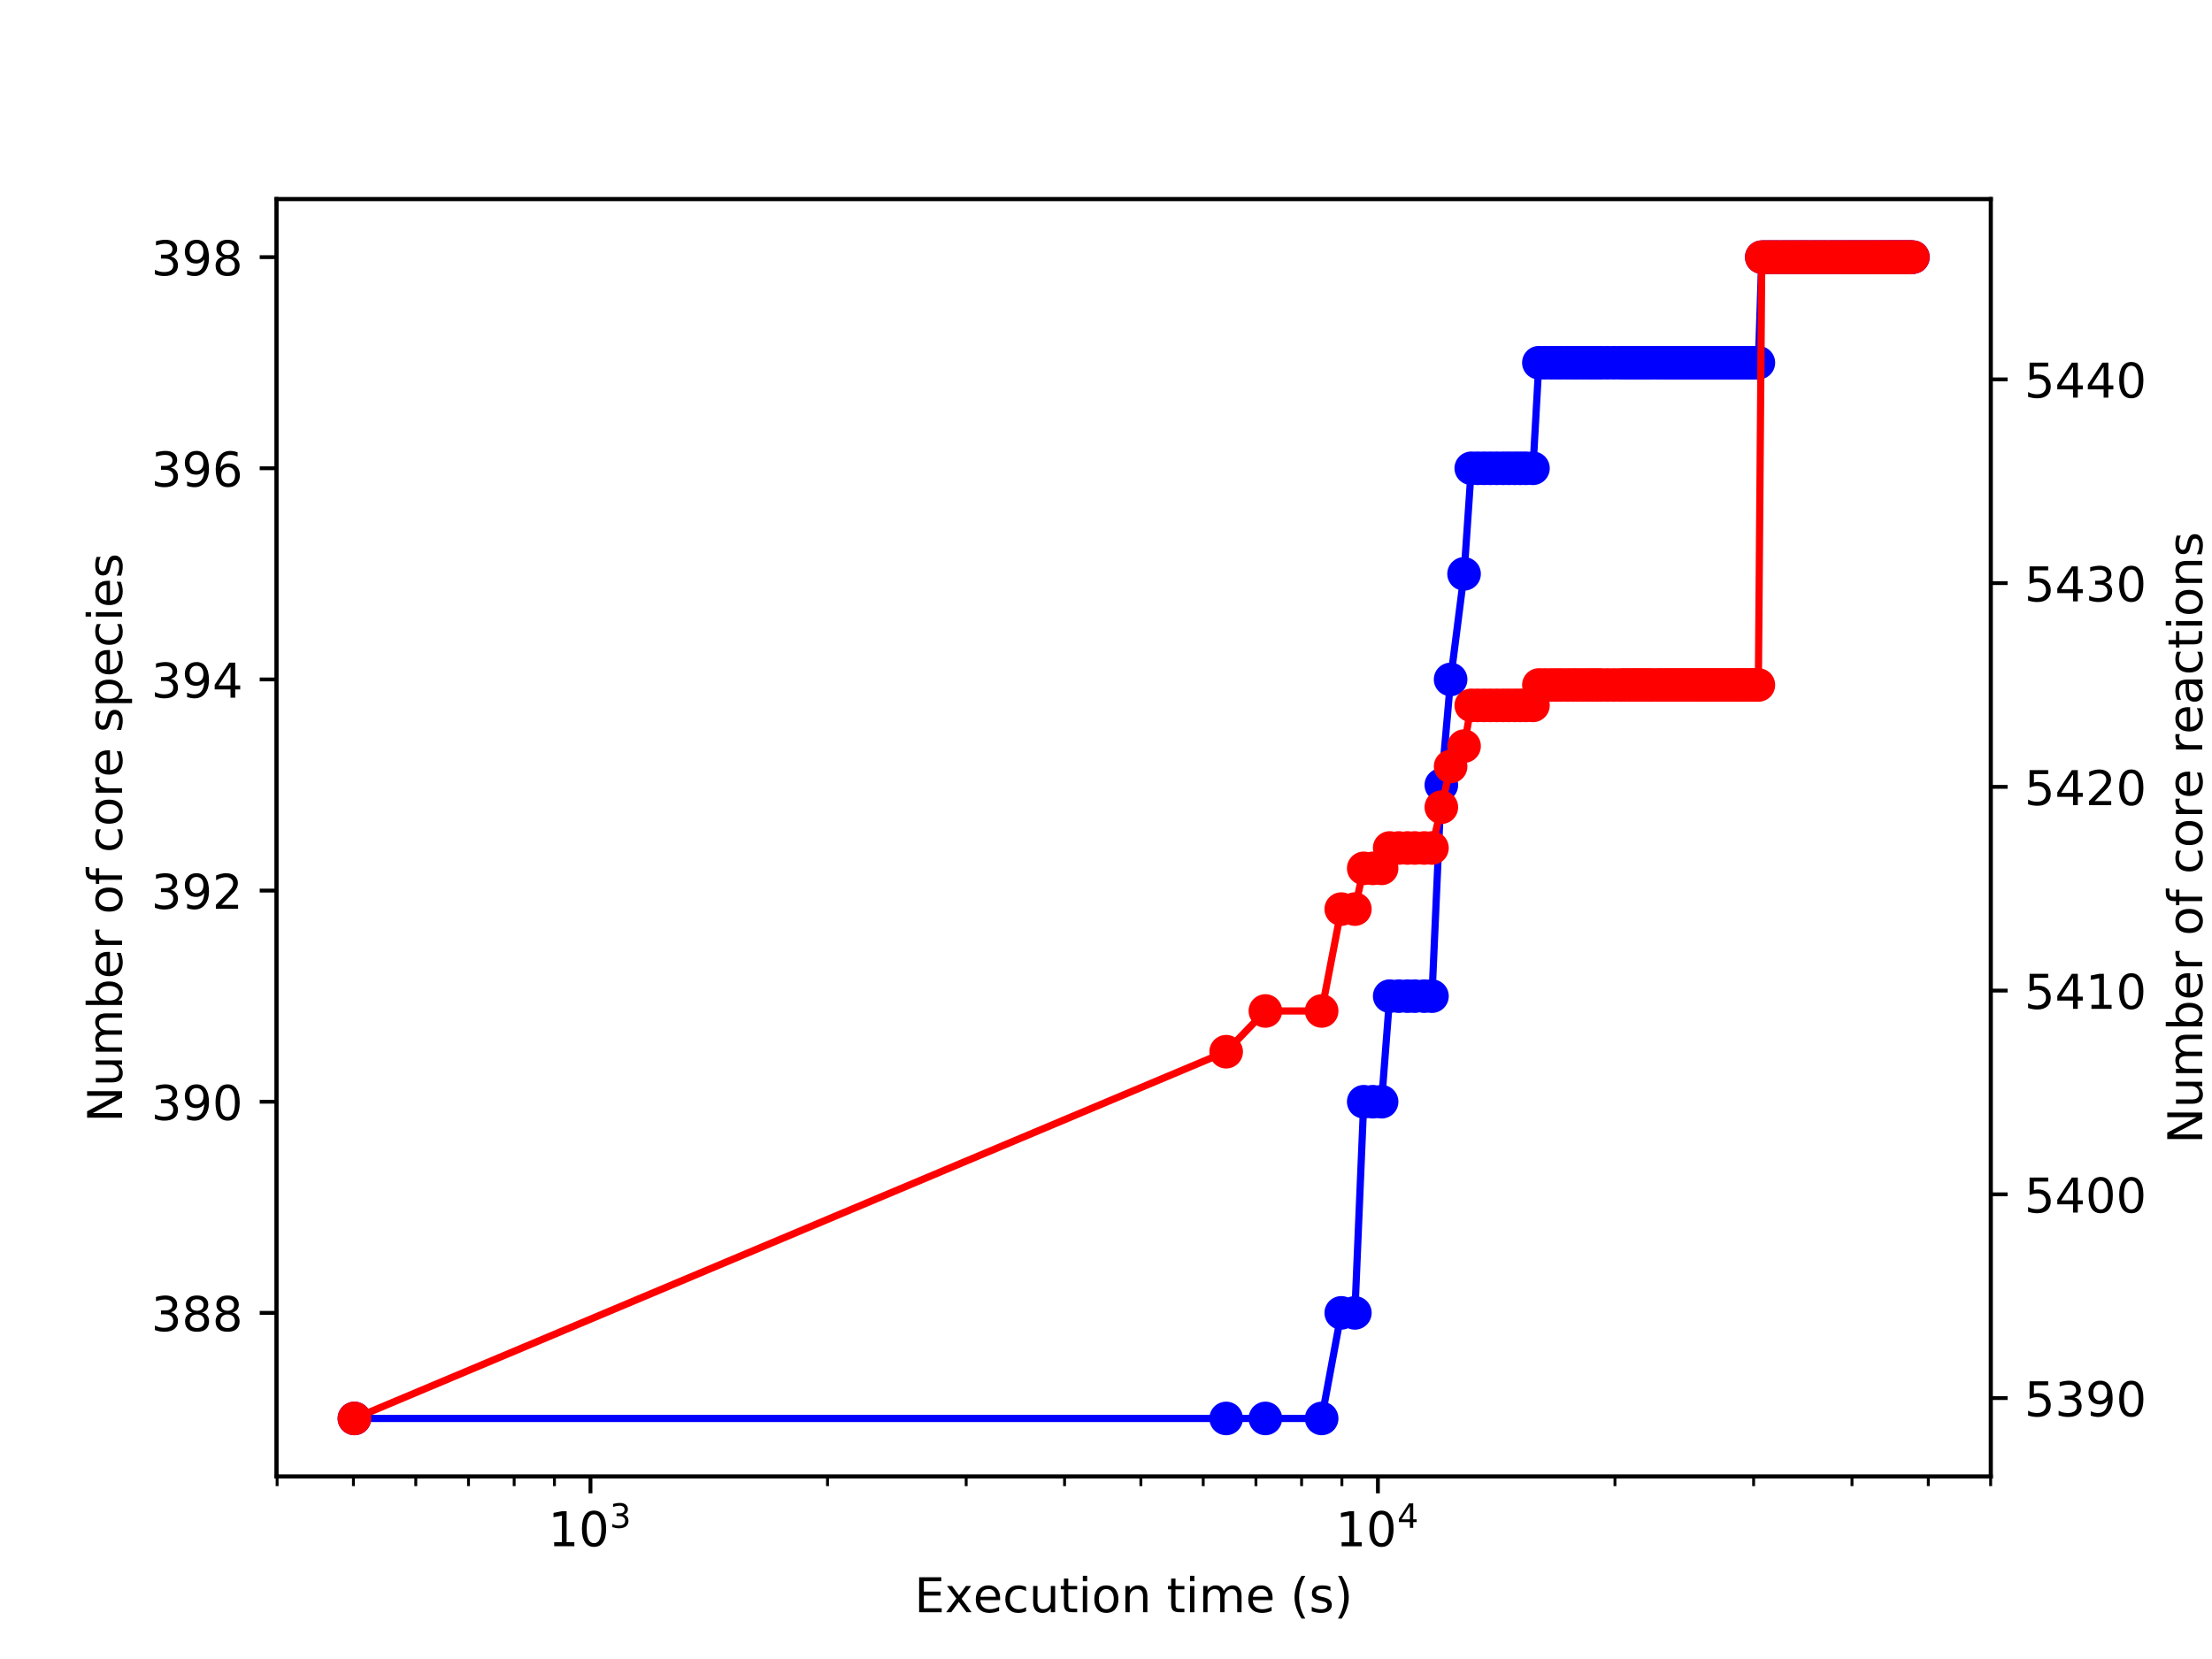 <?xml version="1.0" encoding="utf-8" standalone="no"?>
<!DOCTYPE svg PUBLIC "-//W3C//DTD SVG 1.1//EN"
  "http://www.w3.org/Graphics/SVG/1.1/DTD/svg11.dtd">
<!-- Created with matplotlib (http://matplotlib.org/) -->
<svg height="345.6pt" version="1.1" viewBox="0 0 460.8 345.6" width="460.8pt" xmlns="http://www.w3.org/2000/svg" xmlns:xlink="http://www.w3.org/1999/xlink">
 <defs>
  <style type="text/css">
*{stroke-linecap:butt;stroke-linejoin:round;}
  </style>
 </defs>
 <g id="figure_1">
  <g id="patch_1">
   <path d="M 0 345.6 
L 460.8 345.6 
L 460.8 0 
L 0 0 
z
" style="fill:#ffffff;"/>
  </g>
  <g id="axes_1">
   <g id="patch_2">
    <path d="M 57.6 307.584 
L 414.72 307.584 
L 414.72 41.472 
L 57.6 41.472 
z
" style="fill:#ffffff;"/>
   </g>
   <g id="matplotlib.axis_1">
    <g id="xtick_1">
     <g id="line2d_1">
      <defs>
       <path d="M 0 0 
L 0 3.5 
" id="m0c4f92f40a" style="stroke:#000000;stroke-width:0.8;"/>
      </defs>
      <g>
       <use style="stroke:#000000;stroke-width:0.8;" x="123.007" xlink:href="#m0c4f92f40a" y="307.584"/>
      </g>
     </g>
     <g id="text_1">
      <!-- $\mathdefault{10^{3}}$ -->
      <defs>
       <path d="M 12.406 8.297 
L 28.516 8.297 
L 28.516 63.922 
L 10.984 60.406 
L 10.984 69.391 
L 28.422 72.906 
L 38.281 72.906 
L 38.281 8.297 
L 54.391 8.297 
L 54.391 0 
L 12.406 0 
z
" id="DejaVuSans-31"/>
       <path d="M 31.781 66.406 
Q 24.172 66.406 20.328 58.906 
Q 16.5 51.422 16.5 36.375 
Q 16.5 21.391 20.328 13.891 
Q 24.172 6.391 31.781 6.391 
Q 39.453 6.391 43.281 13.891 
Q 47.125 21.391 47.125 36.375 
Q 47.125 51.422 43.281 58.906 
Q 39.453 66.406 31.781 66.406 
z
M 31.781 74.219 
Q 44.047 74.219 50.516 64.516 
Q 56.984 54.828 56.984 36.375 
Q 56.984 17.969 50.516 8.266 
Q 44.047 -1.422 31.781 -1.422 
Q 19.531 -1.422 13.062 8.266 
Q 6.594 17.969 6.594 36.375 
Q 6.594 54.828 13.062 64.516 
Q 19.531 74.219 31.781 74.219 
z
" id="DejaVuSans-30"/>
       <path d="M 40.578 39.312 
Q 47.656 37.797 51.625 33 
Q 55.609 28.219 55.609 21.188 
Q 55.609 10.406 48.188 4.484 
Q 40.766 -1.422 27.094 -1.422 
Q 22.516 -1.422 17.656 -0.516 
Q 12.797 0.391 7.625 2.203 
L 7.625 11.719 
Q 11.719 9.328 16.594 8.109 
Q 21.484 6.891 26.812 6.891 
Q 36.078 6.891 40.938 10.547 
Q 45.797 14.203 45.797 21.188 
Q 45.797 27.641 41.281 31.266 
Q 36.766 34.906 28.719 34.906 
L 20.219 34.906 
L 20.219 43.016 
L 29.109 43.016 
Q 36.375 43.016 40.234 45.922 
Q 44.094 48.828 44.094 54.297 
Q 44.094 59.906 40.109 62.906 
Q 36.141 65.922 28.719 65.922 
Q 24.656 65.922 20.016 65.031 
Q 15.375 64.156 9.812 62.312 
L 9.812 71.094 
Q 15.438 72.656 20.344 73.438 
Q 25.25 74.219 29.594 74.219 
Q 40.828 74.219 47.359 69.109 
Q 53.906 64.016 53.906 55.328 
Q 53.906 49.266 50.438 45.094 
Q 46.969 40.922 40.578 39.312 
z
" id="DejaVuSans-33"/>
      </defs>
      <g transform="translate(114.207 322.182)scale(0.1 -0.1)">
       <use transform="translate(0 0.766)" xlink:href="#DejaVuSans-31"/>
       <use transform="translate(63.623 0.766)" xlink:href="#DejaVuSans-30"/>
       <use transform="translate(128.203 39.047)scale(0.7)" xlink:href="#DejaVuSans-33"/>
      </g>
     </g>
    </g>
    <g id="xtick_2">
     <g id="line2d_2">
      <g>
       <use style="stroke:#000000;stroke-width:0.8;" x="287.044" xlink:href="#m0c4f92f40a" y="307.584"/>
      </g>
     </g>
     <g id="text_2">
      <!-- $\mathdefault{10^{4}}$ -->
      <defs>
       <path d="M 37.797 64.312 
L 12.891 25.391 
L 37.797 25.391 
z
M 35.203 72.906 
L 47.609 72.906 
L 47.609 25.391 
L 58.016 25.391 
L 58.016 17.188 
L 47.609 17.188 
L 47.609 0 
L 37.797 0 
L 37.797 17.188 
L 4.891 17.188 
L 4.891 26.703 
z
" id="DejaVuSans-34"/>
      </defs>
      <g transform="translate(278.244 322.182)scale(0.1 -0.1)">
       <use transform="translate(0 0.684)" xlink:href="#DejaVuSans-31"/>
       <use transform="translate(63.623 0.684)" xlink:href="#DejaVuSans-30"/>
       <use transform="translate(128.203 38.966)scale(0.7)" xlink:href="#DejaVuSans-34"/>
      </g>
     </g>
    </g>
    <g id="xtick_3">
     <g id="line2d_3">
      <defs>
       <path d="M 0 0 
L 0 2 
" id="m1a634d652c" style="stroke:#000000;stroke-width:0.6;"/>
      </defs>
      <g>
       <use style="stroke:#000000;stroke-width:0.6;" x="57.73" xlink:href="#m1a634d652c" y="307.584"/>
      </g>
     </g>
    </g>
    <g id="xtick_4">
     <g id="line2d_4">
      <g>
       <use style="stroke:#000000;stroke-width:0.6;" x="73.627" xlink:href="#m1a634d652c" y="307.584"/>
      </g>
     </g>
    </g>
    <g id="xtick_5">
     <g id="line2d_5">
      <g>
       <use style="stroke:#000000;stroke-width:0.6;" x="86.615" xlink:href="#m1a634d652c" y="307.584"/>
      </g>
     </g>
    </g>
    <g id="xtick_6">
     <g id="line2d_6">
      <g>
       <use style="stroke:#000000;stroke-width:0.6;" x="97.597" xlink:href="#m1a634d652c" y="307.584"/>
      </g>
     </g>
    </g>
    <g id="xtick_7">
     <g id="line2d_7">
      <g>
       <use style="stroke:#000000;stroke-width:0.6;" x="107.11" xlink:href="#m1a634d652c" y="307.584"/>
      </g>
     </g>
    </g>
    <g id="xtick_8">
     <g id="line2d_8">
      <g>
       <use style="stroke:#000000;stroke-width:0.6;" x="115.501" xlink:href="#m1a634d652c" y="307.584"/>
      </g>
     </g>
    </g>
    <g id="xtick_9">
     <g id="line2d_9">
      <g>
       <use style="stroke:#000000;stroke-width:0.6;" x="172.387" xlink:href="#m1a634d652c" y="307.584"/>
      </g>
     </g>
    </g>
    <g id="xtick_10">
     <g id="line2d_10">
      <g>
       <use style="stroke:#000000;stroke-width:0.6;" x="201.273" xlink:href="#m1a634d652c" y="307.584"/>
      </g>
     </g>
    </g>
    <g id="xtick_11">
     <g id="line2d_11">
      <g>
       <use style="stroke:#000000;stroke-width:0.6;" x="221.767" xlink:href="#m1a634d652c" y="307.584"/>
      </g>
     </g>
    </g>
    <g id="xtick_12">
     <g id="line2d_12">
      <g>
       <use style="stroke:#000000;stroke-width:0.6;" x="237.664" xlink:href="#m1a634d652c" y="307.584"/>
      </g>
     </g>
    </g>
    <g id="xtick_13">
     <g id="line2d_13">
      <g>
       <use style="stroke:#000000;stroke-width:0.6;" x="250.653" xlink:href="#m1a634d652c" y="307.584"/>
      </g>
     </g>
    </g>
    <g id="xtick_14">
     <g id="line2d_14">
      <g>
       <use style="stroke:#000000;stroke-width:0.6;" x="261.635" xlink:href="#m1a634d652c" y="307.584"/>
      </g>
     </g>
    </g>
    <g id="xtick_15">
     <g id="line2d_15">
      <g>
       <use style="stroke:#000000;stroke-width:0.6;" x="271.147" xlink:href="#m1a634d652c" y="307.584"/>
      </g>
     </g>
    </g>
    <g id="xtick_16">
     <g id="line2d_16">
      <g>
       <use style="stroke:#000000;stroke-width:0.6;" x="279.538" xlink:href="#m1a634d652c" y="307.584"/>
      </g>
     </g>
    </g>
    <g id="xtick_17">
     <g id="line2d_17">
      <g>
       <use style="stroke:#000000;stroke-width:0.6;" x="336.424" xlink:href="#m1a634d652c" y="307.584"/>
      </g>
     </g>
    </g>
    <g id="xtick_18">
     <g id="line2d_18">
      <g>
       <use style="stroke:#000000;stroke-width:0.6;" x="365.31" xlink:href="#m1a634d652c" y="307.584"/>
      </g>
     </g>
    </g>
    <g id="xtick_19">
     <g id="line2d_19">
      <g>
       <use style="stroke:#000000;stroke-width:0.6;" x="385.805" xlink:href="#m1a634d652c" y="307.584"/>
      </g>
     </g>
    </g>
    <g id="xtick_20">
     <g id="line2d_20">
      <g>
       <use style="stroke:#000000;stroke-width:0.6;" x="401.702" xlink:href="#m1a634d652c" y="307.584"/>
      </g>
     </g>
    </g>
    <g id="xtick_21">
     <g id="line2d_21">
      <g>
       <use style="stroke:#000000;stroke-width:0.6;" x="414.69" xlink:href="#m1a634d652c" y="307.584"/>
      </g>
     </g>
    </g>
    <g id="text_3">
     <!-- Execution time (s) -->
     <defs>
      <path d="M 9.812 72.906 
L 55.906 72.906 
L 55.906 64.594 
L 19.672 64.594 
L 19.672 43.016 
L 54.391 43.016 
L 54.391 34.719 
L 19.672 34.719 
L 19.672 8.297 
L 56.781 8.297 
L 56.781 0 
L 9.812 0 
z
" id="DejaVuSans-45"/>
      <path d="M 54.891 54.688 
L 35.109 28.078 
L 55.906 0 
L 45.312 0 
L 29.391 21.484 
L 13.484 0 
L 2.875 0 
L 24.125 28.609 
L 4.688 54.688 
L 15.281 54.688 
L 29.781 35.203 
L 44.281 54.688 
z
" id="DejaVuSans-78"/>
      <path d="M 56.203 29.594 
L 56.203 25.203 
L 14.891 25.203 
Q 15.484 15.922 20.484 11.062 
Q 25.484 6.203 34.422 6.203 
Q 39.594 6.203 44.453 7.469 
Q 49.312 8.734 54.109 11.281 
L 54.109 2.781 
Q 49.266 0.734 44.188 -0.344 
Q 39.109 -1.422 33.891 -1.422 
Q 20.797 -1.422 13.156 6.188 
Q 5.516 13.812 5.516 26.812 
Q 5.516 40.234 12.766 48.109 
Q 20.016 56 32.328 56 
Q 43.359 56 49.781 48.891 
Q 56.203 41.797 56.203 29.594 
z
M 47.219 32.234 
Q 47.125 39.594 43.094 43.984 
Q 39.062 48.391 32.422 48.391 
Q 24.906 48.391 20.391 44.141 
Q 15.875 39.891 15.188 32.172 
z
" id="DejaVuSans-65"/>
      <path d="M 48.781 52.594 
L 48.781 44.188 
Q 44.969 46.297 41.141 47.344 
Q 37.312 48.391 33.406 48.391 
Q 24.656 48.391 19.812 42.844 
Q 14.984 37.312 14.984 27.297 
Q 14.984 17.281 19.812 11.734 
Q 24.656 6.203 33.406 6.203 
Q 37.312 6.203 41.141 7.25 
Q 44.969 8.297 48.781 10.406 
L 48.781 2.094 
Q 45.016 0.344 40.984 -0.531 
Q 36.969 -1.422 32.422 -1.422 
Q 20.062 -1.422 12.781 6.344 
Q 5.516 14.109 5.516 27.297 
Q 5.516 40.672 12.859 48.328 
Q 20.219 56 33.016 56 
Q 37.156 56 41.109 55.141 
Q 45.062 54.297 48.781 52.594 
z
" id="DejaVuSans-63"/>
      <path d="M 8.5 21.578 
L 8.5 54.688 
L 17.484 54.688 
L 17.484 21.922 
Q 17.484 14.156 20.5 10.266 
Q 23.531 6.391 29.594 6.391 
Q 36.859 6.391 41.078 11.031 
Q 45.312 15.672 45.312 23.688 
L 45.312 54.688 
L 54.297 54.688 
L 54.297 0 
L 45.312 0 
L 45.312 8.406 
Q 42.047 3.422 37.719 1 
Q 33.406 -1.422 27.688 -1.422 
Q 18.266 -1.422 13.375 4.438 
Q 8.5 10.297 8.5 21.578 
z
M 31.109 56 
z
" id="DejaVuSans-75"/>
      <path d="M 18.312 70.219 
L 18.312 54.688 
L 36.812 54.688 
L 36.812 47.703 
L 18.312 47.703 
L 18.312 18.016 
Q 18.312 11.328 20.141 9.422 
Q 21.969 7.516 27.594 7.516 
L 36.812 7.516 
L 36.812 0 
L 27.594 0 
Q 17.188 0 13.234 3.875 
Q 9.281 7.766 9.281 18.016 
L 9.281 47.703 
L 2.688 47.703 
L 2.688 54.688 
L 9.281 54.688 
L 9.281 70.219 
z
" id="DejaVuSans-74"/>
      <path d="M 9.422 54.688 
L 18.406 54.688 
L 18.406 0 
L 9.422 0 
z
M 9.422 75.984 
L 18.406 75.984 
L 18.406 64.594 
L 9.422 64.594 
z
" id="DejaVuSans-69"/>
      <path d="M 30.609 48.391 
Q 23.391 48.391 19.188 42.75 
Q 14.984 37.109 14.984 27.297 
Q 14.984 17.484 19.156 11.844 
Q 23.344 6.203 30.609 6.203 
Q 37.797 6.203 41.984 11.859 
Q 46.188 17.531 46.188 27.297 
Q 46.188 37.016 41.984 42.703 
Q 37.797 48.391 30.609 48.391 
z
M 30.609 56 
Q 42.328 56 49.016 48.375 
Q 55.719 40.766 55.719 27.297 
Q 55.719 13.875 49.016 6.219 
Q 42.328 -1.422 30.609 -1.422 
Q 18.844 -1.422 12.172 6.219 
Q 5.516 13.875 5.516 27.297 
Q 5.516 40.766 12.172 48.375 
Q 18.844 56 30.609 56 
z
" id="DejaVuSans-6f"/>
      <path d="M 54.891 33.016 
L 54.891 0 
L 45.906 0 
L 45.906 32.719 
Q 45.906 40.484 42.875 44.328 
Q 39.844 48.188 33.797 48.188 
Q 26.516 48.188 22.312 43.547 
Q 18.109 38.922 18.109 30.906 
L 18.109 0 
L 9.078 0 
L 9.078 54.688 
L 18.109 54.688 
L 18.109 46.188 
Q 21.344 51.125 25.703 53.562 
Q 30.078 56 35.797 56 
Q 45.219 56 50.047 50.172 
Q 54.891 44.344 54.891 33.016 
z
" id="DejaVuSans-6e"/>
      <path id="DejaVuSans-20"/>
      <path d="M 52 44.188 
Q 55.375 50.25 60.062 53.125 
Q 64.75 56 71.094 56 
Q 79.641 56 84.281 50.016 
Q 88.922 44.047 88.922 33.016 
L 88.922 0 
L 79.891 0 
L 79.891 32.719 
Q 79.891 40.578 77.094 44.375 
Q 74.312 48.188 68.609 48.188 
Q 61.625 48.188 57.562 43.547 
Q 53.516 38.922 53.516 30.906 
L 53.516 0 
L 44.484 0 
L 44.484 32.719 
Q 44.484 40.625 41.703 44.406 
Q 38.922 48.188 33.109 48.188 
Q 26.219 48.188 22.156 43.531 
Q 18.109 38.875 18.109 30.906 
L 18.109 0 
L 9.078 0 
L 9.078 54.688 
L 18.109 54.688 
L 18.109 46.188 
Q 21.188 51.219 25.484 53.609 
Q 29.781 56 35.688 56 
Q 41.656 56 45.828 52.969 
Q 50 49.953 52 44.188 
z
" id="DejaVuSans-6d"/>
      <path d="M 31 75.875 
Q 24.469 64.656 21.281 53.656 
Q 18.109 42.672 18.109 31.391 
Q 18.109 20.125 21.312 9.062 
Q 24.516 -2 31 -13.188 
L 23.188 -13.188 
Q 15.875 -1.703 12.234 9.375 
Q 8.594 20.453 8.594 31.391 
Q 8.594 42.281 12.203 53.312 
Q 15.828 64.359 23.188 75.875 
z
" id="DejaVuSans-28"/>
      <path d="M 44.281 53.078 
L 44.281 44.578 
Q 40.484 46.531 36.375 47.5 
Q 32.281 48.484 27.875 48.484 
Q 21.188 48.484 17.844 46.438 
Q 14.5 44.391 14.5 40.281 
Q 14.5 37.156 16.891 35.375 
Q 19.281 33.594 26.516 31.984 
L 29.594 31.297 
Q 39.156 29.25 43.188 25.516 
Q 47.219 21.781 47.219 15.094 
Q 47.219 7.469 41.188 3.016 
Q 35.156 -1.422 24.609 -1.422 
Q 20.219 -1.422 15.453 -0.562 
Q 10.688 0.297 5.422 2 
L 5.422 11.281 
Q 10.406 8.688 15.234 7.391 
Q 20.062 6.109 24.812 6.109 
Q 31.156 6.109 34.562 8.281 
Q 37.984 10.453 37.984 14.406 
Q 37.984 18.062 35.516 20.016 
Q 33.062 21.969 24.703 23.781 
L 21.578 24.516 
Q 13.234 26.266 9.516 29.906 
Q 5.812 33.547 5.812 39.891 
Q 5.812 47.609 11.281 51.797 
Q 16.75 56 26.812 56 
Q 31.781 56 36.172 55.266 
Q 40.578 54.547 44.281 53.078 
z
" id="DejaVuSans-73"/>
      <path d="M 8.016 75.875 
L 15.828 75.875 
Q 23.141 64.359 26.781 53.312 
Q 30.422 42.281 30.422 31.391 
Q 30.422 20.453 26.781 9.375 
Q 23.141 -1.703 15.828 -13.188 
L 8.016 -13.188 
Q 14.5 -2 17.703 9.062 
Q 20.906 20.125 20.906 31.391 
Q 20.906 42.672 17.703 53.656 
Q 14.5 64.656 8.016 75.875 
z
" id="DejaVuSans-29"/>
     </defs>
     <g transform="translate(190.491 335.861)scale(0.1 -0.1)">
      <use xlink:href="#DejaVuSans-45"/>
      <use x="63.184" xlink:href="#DejaVuSans-78"/>
      <use x="122.316" xlink:href="#DejaVuSans-65"/>
      <use x="183.84" xlink:href="#DejaVuSans-63"/>
      <use x="238.82" xlink:href="#DejaVuSans-75"/>
      <use x="302.199" xlink:href="#DejaVuSans-74"/>
      <use x="341.408" xlink:href="#DejaVuSans-69"/>
      <use x="369.191" xlink:href="#DejaVuSans-6f"/>
      <use x="430.373" xlink:href="#DejaVuSans-6e"/>
      <use x="493.752" xlink:href="#DejaVuSans-20"/>
      <use x="525.539" xlink:href="#DejaVuSans-74"/>
      <use x="564.748" xlink:href="#DejaVuSans-69"/>
      <use x="592.531" xlink:href="#DejaVuSans-6d"/>
      <use x="689.943" xlink:href="#DejaVuSans-65"/>
      <use x="751.467" xlink:href="#DejaVuSans-20"/>
      <use x="783.254" xlink:href="#DejaVuSans-28"/>
      <use x="822.268" xlink:href="#DejaVuSans-73"/>
      <use x="874.367" xlink:href="#DejaVuSans-29"/>
     </g>
    </g>
   </g>
   <g id="matplotlib.axis_2">
    <g id="ytick_1">
     <g id="line2d_22">
      <defs>
       <path d="M 0 0 
L -3.5 0 
" id="me0fb3fc40e" style="stroke:#000000;stroke-width:0.8;"/>
      </defs>
      <g>
       <use style="stroke:#000000;stroke-width:0.8;" x="57.6" xlink:href="#me0fb3fc40e" y="273.495"/>
      </g>
     </g>
     <g id="text_4">
      <!-- 388 -->
      <defs>
       <path d="M 31.781 34.625 
Q 24.75 34.625 20.719 30.859 
Q 16.703 27.094 16.703 20.516 
Q 16.703 13.922 20.719 10.156 
Q 24.75 6.391 31.781 6.391 
Q 38.812 6.391 42.859 10.172 
Q 46.922 13.969 46.922 20.516 
Q 46.922 27.094 42.891 30.859 
Q 38.875 34.625 31.781 34.625 
z
M 21.922 38.812 
Q 15.578 40.375 12.031 44.719 
Q 8.5 49.078 8.5 55.328 
Q 8.5 64.062 14.719 69.141 
Q 20.953 74.219 31.781 74.219 
Q 42.672 74.219 48.875 69.141 
Q 55.078 64.062 55.078 55.328 
Q 55.078 49.078 51.531 44.719 
Q 48 40.375 41.703 38.812 
Q 48.828 37.156 52.797 32.312 
Q 56.781 27.484 56.781 20.516 
Q 56.781 9.906 50.312 4.234 
Q 43.844 -1.422 31.781 -1.422 
Q 19.734 -1.422 13.25 4.234 
Q 6.781 9.906 6.781 20.516 
Q 6.781 27.484 10.781 32.312 
Q 14.797 37.156 21.922 38.812 
z
M 18.312 54.391 
Q 18.312 48.734 21.844 45.562 
Q 25.391 42.391 31.781 42.391 
Q 38.141 42.391 41.719 45.562 
Q 45.312 48.734 45.312 54.391 
Q 45.312 60.062 41.719 63.234 
Q 38.141 66.406 31.781 66.406 
Q 25.391 66.406 21.844 63.234 
Q 18.312 60.062 18.312 54.391 
z
" id="DejaVuSans-38"/>
      </defs>
      <g transform="translate(31.512 277.294)scale(0.1 -0.1)">
       <use xlink:href="#DejaVuSans-33"/>
       <use x="63.623" xlink:href="#DejaVuSans-38"/>
       <use x="127.246" xlink:href="#DejaVuSans-38"/>
      </g>
     </g>
    </g>
    <g id="ytick_2">
     <g id="line2d_23">
      <g>
       <use style="stroke:#000000;stroke-width:0.8;" x="57.6" xlink:href="#me0fb3fc40e" y="229.51"/>
      </g>
     </g>
     <g id="text_5">
      <!-- 390 -->
      <defs>
       <path d="M 10.984 1.516 
L 10.984 10.5 
Q 14.703 8.734 18.5 7.812 
Q 22.312 6.891 25.984 6.891 
Q 35.75 6.891 40.891 13.453 
Q 46.047 20.016 46.781 33.406 
Q 43.953 29.203 39.594 26.953 
Q 35.25 24.703 29.984 24.703 
Q 19.047 24.703 12.672 31.312 
Q 6.297 37.938 6.297 49.422 
Q 6.297 60.641 12.938 67.422 
Q 19.578 74.219 30.609 74.219 
Q 43.266 74.219 49.922 64.516 
Q 56.594 54.828 56.594 36.375 
Q 56.594 19.141 48.406 8.859 
Q 40.234 -1.422 26.422 -1.422 
Q 22.703 -1.422 18.891 -0.688 
Q 15.094 0.047 10.984 1.516 
z
M 30.609 32.422 
Q 37.25 32.422 41.125 36.953 
Q 45.016 41.5 45.016 49.422 
Q 45.016 57.281 41.125 61.844 
Q 37.25 66.406 30.609 66.406 
Q 23.969 66.406 20.094 61.844 
Q 16.219 57.281 16.219 49.422 
Q 16.219 41.5 20.094 36.953 
Q 23.969 32.422 30.609 32.422 
z
" id="DejaVuSans-39"/>
      </defs>
      <g transform="translate(31.512 233.309)scale(0.1 -0.1)">
       <use xlink:href="#DejaVuSans-33"/>
       <use x="63.623" xlink:href="#DejaVuSans-39"/>
       <use x="127.246" xlink:href="#DejaVuSans-30"/>
      </g>
     </g>
    </g>
    <g id="ytick_3">
     <g id="line2d_24">
      <g>
       <use style="stroke:#000000;stroke-width:0.8;" x="57.6" xlink:href="#me0fb3fc40e" y="185.524"/>
      </g>
     </g>
     <g id="text_6">
      <!-- 392 -->
      <defs>
       <path d="M 19.188 8.297 
L 53.609 8.297 
L 53.609 0 
L 7.328 0 
L 7.328 8.297 
Q 12.938 14.109 22.625 23.891 
Q 32.328 33.688 34.812 36.531 
Q 39.547 41.844 41.422 45.531 
Q 43.312 49.219 43.312 52.781 
Q 43.312 58.594 39.234 62.25 
Q 35.156 65.922 28.609 65.922 
Q 23.969 65.922 18.812 64.312 
Q 13.672 62.703 7.812 59.422 
L 7.812 69.391 
Q 13.766 71.781 18.938 73 
Q 24.125 74.219 28.422 74.219 
Q 39.75 74.219 46.484 68.547 
Q 53.219 62.891 53.219 53.422 
Q 53.219 48.922 51.531 44.891 
Q 49.859 40.875 45.406 35.406 
Q 44.188 33.984 37.641 27.219 
Q 31.109 20.453 19.188 8.297 
z
" id="DejaVuSans-32"/>
      </defs>
      <g transform="translate(31.512 189.324)scale(0.1 -0.1)">
       <use xlink:href="#DejaVuSans-33"/>
       <use x="63.623" xlink:href="#DejaVuSans-39"/>
       <use x="127.246" xlink:href="#DejaVuSans-32"/>
      </g>
     </g>
    </g>
    <g id="ytick_4">
     <g id="line2d_25">
      <g>
       <use style="stroke:#000000;stroke-width:0.8;" x="57.6" xlink:href="#me0fb3fc40e" y="141.539"/>
      </g>
     </g>
     <g id="text_7">
      <!-- 394 -->
      <g transform="translate(31.512 145.338)scale(0.1 -0.1)">
       <use xlink:href="#DejaVuSans-33"/>
       <use x="63.623" xlink:href="#DejaVuSans-39"/>
       <use x="127.246" xlink:href="#DejaVuSans-34"/>
      </g>
     </g>
    </g>
    <g id="ytick_5">
     <g id="line2d_26">
      <g>
       <use style="stroke:#000000;stroke-width:0.8;" x="57.6" xlink:href="#me0fb3fc40e" y="97.553"/>
      </g>
     </g>
     <g id="text_8">
      <!-- 396 -->
      <defs>
       <path d="M 33.016 40.375 
Q 26.375 40.375 22.484 35.828 
Q 18.609 31.297 18.609 23.391 
Q 18.609 15.531 22.484 10.953 
Q 26.375 6.391 33.016 6.391 
Q 39.656 6.391 43.531 10.953 
Q 47.406 15.531 47.406 23.391 
Q 47.406 31.297 43.531 35.828 
Q 39.656 40.375 33.016 40.375 
z
M 52.594 71.297 
L 52.594 62.312 
Q 48.875 64.062 45.094 64.984 
Q 41.312 65.922 37.594 65.922 
Q 27.828 65.922 22.672 59.328 
Q 17.531 52.734 16.797 39.406 
Q 19.672 43.656 24.016 45.922 
Q 28.375 48.188 33.594 48.188 
Q 44.578 48.188 50.953 41.516 
Q 57.328 34.859 57.328 23.391 
Q 57.328 12.156 50.688 5.359 
Q 44.047 -1.422 33.016 -1.422 
Q 20.359 -1.422 13.672 8.266 
Q 6.984 17.969 6.984 36.375 
Q 6.984 53.656 15.188 63.938 
Q 23.391 74.219 37.203 74.219 
Q 40.922 74.219 44.703 73.484 
Q 48.484 72.75 52.594 71.297 
z
" id="DejaVuSans-36"/>
      </defs>
      <g transform="translate(31.512 101.353)scale(0.1 -0.1)">
       <use xlink:href="#DejaVuSans-33"/>
       <use x="63.623" xlink:href="#DejaVuSans-39"/>
       <use x="127.246" xlink:href="#DejaVuSans-36"/>
      </g>
     </g>
    </g>
    <g id="ytick_6">
     <g id="line2d_27">
      <g>
       <use style="stroke:#000000;stroke-width:0.8;" x="57.6" xlink:href="#me0fb3fc40e" y="53.568"/>
      </g>
     </g>
     <g id="text_9">
      <!-- 398 -->
      <g transform="translate(31.512 57.367)scale(0.1 -0.1)">
       <use xlink:href="#DejaVuSans-33"/>
       <use x="63.623" xlink:href="#DejaVuSans-39"/>
       <use x="127.246" xlink:href="#DejaVuSans-38"/>
      </g>
     </g>
    </g>
    <g id="text_10">
     <!-- Number of core species -->
     <defs>
      <path d="M 9.812 72.906 
L 23.094 72.906 
L 55.422 11.922 
L 55.422 72.906 
L 64.984 72.906 
L 64.984 0 
L 51.703 0 
L 19.391 60.984 
L 19.391 0 
L 9.812 0 
z
" id="DejaVuSans-4e"/>
      <path d="M 48.688 27.297 
Q 48.688 37.203 44.609 42.844 
Q 40.531 48.484 33.406 48.484 
Q 26.266 48.484 22.188 42.844 
Q 18.109 37.203 18.109 27.297 
Q 18.109 17.391 22.188 11.75 
Q 26.266 6.109 33.406 6.109 
Q 40.531 6.109 44.609 11.75 
Q 48.688 17.391 48.688 27.297 
z
M 18.109 46.391 
Q 20.953 51.266 25.266 53.625 
Q 29.594 56 35.594 56 
Q 45.562 56 51.781 48.094 
Q 58.016 40.188 58.016 27.297 
Q 58.016 14.406 51.781 6.484 
Q 45.562 -1.422 35.594 -1.422 
Q 29.594 -1.422 25.266 0.953 
Q 20.953 3.328 18.109 8.203 
L 18.109 0 
L 9.078 0 
L 9.078 75.984 
L 18.109 75.984 
z
" id="DejaVuSans-62"/>
      <path d="M 41.109 46.297 
Q 39.594 47.172 37.812 47.578 
Q 36.031 48 33.891 48 
Q 26.266 48 22.188 43.047 
Q 18.109 38.094 18.109 28.812 
L 18.109 0 
L 9.078 0 
L 9.078 54.688 
L 18.109 54.688 
L 18.109 46.188 
Q 20.953 51.172 25.484 53.578 
Q 30.031 56 36.531 56 
Q 37.453 56 38.578 55.875 
Q 39.703 55.766 41.062 55.516 
z
" id="DejaVuSans-72"/>
      <path d="M 37.109 75.984 
L 37.109 68.5 
L 28.516 68.5 
Q 23.688 68.5 21.797 66.547 
Q 19.922 64.594 19.922 59.516 
L 19.922 54.688 
L 34.719 54.688 
L 34.719 47.703 
L 19.922 47.703 
L 19.922 0 
L 10.891 0 
L 10.891 47.703 
L 2.297 47.703 
L 2.297 54.688 
L 10.891 54.688 
L 10.891 58.5 
Q 10.891 67.625 15.141 71.797 
Q 19.391 75.984 28.609 75.984 
z
" id="DejaVuSans-66"/>
      <path d="M 18.109 8.203 
L 18.109 -20.797 
L 9.078 -20.797 
L 9.078 54.688 
L 18.109 54.688 
L 18.109 46.391 
Q 20.953 51.266 25.266 53.625 
Q 29.594 56 35.594 56 
Q 45.562 56 51.781 48.094 
Q 58.016 40.188 58.016 27.297 
Q 58.016 14.406 51.781 6.484 
Q 45.562 -1.422 35.594 -1.422 
Q 29.594 -1.422 25.266 0.953 
Q 20.953 3.328 18.109 8.203 
z
M 48.688 27.297 
Q 48.688 37.203 44.609 42.844 
Q 40.531 48.484 33.406 48.484 
Q 26.266 48.484 22.188 42.844 
Q 18.109 37.203 18.109 27.297 
Q 18.109 17.391 22.188 11.75 
Q 26.266 6.109 33.406 6.109 
Q 40.531 6.109 44.609 11.75 
Q 48.688 17.391 48.688 27.297 
z
" id="DejaVuSans-70"/>
     </defs>
     <g transform="translate(25.433 233.815)rotate(-90)scale(0.1 -0.1)">
      <use xlink:href="#DejaVuSans-4e"/>
      <use x="74.805" xlink:href="#DejaVuSans-75"/>
      <use x="138.184" xlink:href="#DejaVuSans-6d"/>
      <use x="235.596" xlink:href="#DejaVuSans-62"/>
      <use x="299.072" xlink:href="#DejaVuSans-65"/>
      <use x="360.596" xlink:href="#DejaVuSans-72"/>
      <use x="401.709" xlink:href="#DejaVuSans-20"/>
      <use x="433.496" xlink:href="#DejaVuSans-6f"/>
      <use x="494.678" xlink:href="#DejaVuSans-66"/>
      <use x="529.883" xlink:href="#DejaVuSans-20"/>
      <use x="561.67" xlink:href="#DejaVuSans-63"/>
      <use x="616.65" xlink:href="#DejaVuSans-6f"/>
      <use x="677.832" xlink:href="#DejaVuSans-72"/>
      <use x="718.914" xlink:href="#DejaVuSans-65"/>
      <use x="780.438" xlink:href="#DejaVuSans-20"/>
      <use x="812.225" xlink:href="#DejaVuSans-73"/>
      <use x="864.324" xlink:href="#DejaVuSans-70"/>
      <use x="927.801" xlink:href="#DejaVuSans-65"/>
      <use x="989.324" xlink:href="#DejaVuSans-63"/>
      <use x="1044.305" xlink:href="#DejaVuSans-69"/>
      <use x="1072.088" xlink:href="#DejaVuSans-65"/>
      <use x="1133.611" xlink:href="#DejaVuSans-73"/>
     </g>
    </g>
   </g>
   <g id="line2d_28">
    <path clip-path="url(#p1288b55639)" d="M 73.833 295.488 
L 275.324 295.488 
L 279.41 273.495 
L 282.243 273.495 
L 284.091 229.51 
L 287.814 229.51 
L 289.5 207.517 
L 298.304 207.517 
L 300.257 163.532 
L 302.189 141.539 
L 304.992 119.546 
L 306.494 97.553 
L 319.345 97.553 
L 320.578 75.561 
L 366.299 75.561 
L 367.01 53.568 
L 398.487 53.568 
L 398.487 53.568 
" style="fill:none;stroke:#0000ff;stroke-linecap:square;stroke-width:1.5;"/>
    <defs>
     <path d="M 0 3 
C 0.796 3 1.559 2.684 2.121 2.121 
C 2.684 1.559 3 0.796 3 0 
C 3 -0.796 2.684 -1.559 2.121 -2.121 
C 1.559 -2.684 0.796 -3 0 -3 
C -0.796 -3 -1.559 -2.684 -2.121 -2.121 
C -2.684 -1.559 -3 -0.796 -3 0 
C -3 0.796 -2.684 1.559 -2.121 2.121 
C -1.559 2.684 -0.796 3 0 3 
z
" id="mc864469437" style="stroke:#0000ff;"/>
    </defs>
    <g clip-path="url(#p1288b55639)">
     <use style="fill:#0000ff;stroke:#0000ff;" x="73.833" xlink:href="#mc864469437" y="295.488"/>
     <use style="fill:#0000ff;stroke:#0000ff;" x="255.431" xlink:href="#mc864469437" y="295.488"/>
     <use style="fill:#0000ff;stroke:#0000ff;" x="263.603" xlink:href="#mc864469437" y="295.488"/>
     <use style="fill:#0000ff;stroke:#0000ff;" x="275.324" xlink:href="#mc864469437" y="295.488"/>
     <use style="fill:#0000ff;stroke:#0000ff;" x="279.41" xlink:href="#mc864469437" y="273.495"/>
     <use style="fill:#0000ff;stroke:#0000ff;" x="282.243" xlink:href="#mc864469437" y="273.495"/>
     <use style="fill:#0000ff;stroke:#0000ff;" x="284.091" xlink:href="#mc864469437" y="229.51"/>
     <use style="fill:#0000ff;stroke:#0000ff;" x="285.998" xlink:href="#mc864469437" y="229.51"/>
     <use style="fill:#0000ff;stroke:#0000ff;" x="287.814" xlink:href="#mc864469437" y="229.51"/>
     <use style="fill:#0000ff;stroke:#0000ff;" x="289.5" xlink:href="#mc864469437" y="207.517"/>
     <use style="fill:#0000ff;stroke:#0000ff;" x="291.403" xlink:href="#mc864469437" y="207.517"/>
     <use style="fill:#0000ff;stroke:#0000ff;" x="293.207" xlink:href="#mc864469437" y="207.517"/>
     <use style="fill:#0000ff;stroke:#0000ff;" x="294.718" xlink:href="#mc864469437" y="207.517"/>
     <use style="fill:#0000ff;stroke:#0000ff;" x="296.7" xlink:href="#mc864469437" y="207.517"/>
     <use style="fill:#0000ff;stroke:#0000ff;" x="298.304" xlink:href="#mc864469437" y="207.517"/>
     <use style="fill:#0000ff;stroke:#0000ff;" x="300.257" xlink:href="#mc864469437" y="163.532"/>
     <use style="fill:#0000ff;stroke:#0000ff;" x="302.189" xlink:href="#mc864469437" y="141.539"/>
     <use style="fill:#0000ff;stroke:#0000ff;" x="304.992" xlink:href="#mc864469437" y="119.546"/>
     <use style="fill:#0000ff;stroke:#0000ff;" x="306.494" xlink:href="#mc864469437" y="97.553"/>
     <use style="fill:#0000ff;stroke:#0000ff;" x="307.831" xlink:href="#mc864469437" y="97.553"/>
     <use style="fill:#0000ff;stroke:#0000ff;" x="309.192" xlink:href="#mc864469437" y="97.553"/>
     <use style="fill:#0000ff;stroke:#0000ff;" x="310.497" xlink:href="#mc864469437" y="97.553"/>
     <use style="fill:#0000ff;stroke:#0000ff;" x="311.805" xlink:href="#mc864469437" y="97.553"/>
     <use style="fill:#0000ff;stroke:#0000ff;" x="313.121" xlink:href="#mc864469437" y="97.553"/>
     <use style="fill:#0000ff;stroke:#0000ff;" x="314.316" xlink:href="#mc864469437" y="97.553"/>
     <use style="fill:#0000ff;stroke:#0000ff;" x="315.552" xlink:href="#mc864469437" y="97.553"/>
     <use style="fill:#0000ff;stroke:#0000ff;" x="316.709" xlink:href="#mc864469437" y="97.553"/>
     <use style="fill:#0000ff;stroke:#0000ff;" x="317.86" xlink:href="#mc864469437" y="97.553"/>
     <use style="fill:#0000ff;stroke:#0000ff;" x="319.345" xlink:href="#mc864469437" y="97.553"/>
     <use style="fill:#0000ff;stroke:#0000ff;" x="320.578" xlink:href="#mc864469437" y="75.561"/>
     <use style="fill:#0000ff;stroke:#0000ff;" x="321.831" xlink:href="#mc864469437" y="75.561"/>
     <use style="fill:#0000ff;stroke:#0000ff;" x="323.103" xlink:href="#mc864469437" y="75.561"/>
     <use style="fill:#0000ff;stroke:#0000ff;" x="324.256" xlink:href="#mc864469437" y="75.561"/>
     <use style="fill:#0000ff;stroke:#0000ff;" x="325.337" xlink:href="#mc864469437" y="75.561"/>
     <use style="fill:#0000ff;stroke:#0000ff;" x="326.55" xlink:href="#mc864469437" y="75.561"/>
     <use style="fill:#0000ff;stroke:#0000ff;" x="327.662" xlink:href="#mc864469437" y="75.561"/>
     <use style="fill:#0000ff;stroke:#0000ff;" x="328.649" xlink:href="#mc864469437" y="75.561"/>
     <use style="fill:#0000ff;stroke:#0000ff;" x="329.736" xlink:href="#mc864469437" y="75.561"/>
     <use style="fill:#0000ff;stroke:#0000ff;" x="330.801" xlink:href="#mc864469437" y="75.561"/>
     <use style="fill:#0000ff;stroke:#0000ff;" x="331.743" xlink:href="#mc864469437" y="75.561"/>
     <use style="fill:#0000ff;stroke:#0000ff;" x="332.661" xlink:href="#mc864469437" y="75.561"/>
     <use style="fill:#0000ff;stroke:#0000ff;" x="333.585" xlink:href="#mc864469437" y="75.561"/>
     <use style="fill:#0000ff;stroke:#0000ff;" x="334.891" xlink:href="#mc864469437" y="75.561"/>
     <use style="fill:#0000ff;stroke:#0000ff;" x="336.25" xlink:href="#mc864469437" y="75.561"/>
     <use style="fill:#0000ff;stroke:#0000ff;" x="337.551" xlink:href="#mc864469437" y="75.561"/>
     <use style="fill:#0000ff;stroke:#0000ff;" x="338.478" xlink:href="#mc864469437" y="75.561"/>
     <use style="fill:#0000ff;stroke:#0000ff;" x="339.31" xlink:href="#mc864469437" y="75.561"/>
     <use style="fill:#0000ff;stroke:#0000ff;" x="340.149" xlink:href="#mc864469437" y="75.561"/>
     <use style="fill:#0000ff;stroke:#0000ff;" x="340.956" xlink:href="#mc864469437" y="75.561"/>
     <use style="fill:#0000ff;stroke:#0000ff;" x="341.766" xlink:href="#mc864469437" y="75.561"/>
     <use style="fill:#0000ff;stroke:#0000ff;" x="342.601" xlink:href="#mc864469437" y="75.561"/>
     <use style="fill:#0000ff;stroke:#0000ff;" x="343.399" xlink:href="#mc864469437" y="75.561"/>
     <use style="fill:#0000ff;stroke:#0000ff;" x="344.187" xlink:href="#mc864469437" y="75.561"/>
     <use style="fill:#0000ff;stroke:#0000ff;" x="345.269" xlink:href="#mc864469437" y="75.561"/>
     <use style="fill:#0000ff;stroke:#0000ff;" x="346.066" xlink:href="#mc864469437" y="75.561"/>
     <use style="fill:#0000ff;stroke:#0000ff;" x="346.905" xlink:href="#mc864469437" y="75.561"/>
     <use style="fill:#0000ff;stroke:#0000ff;" x="347.749" xlink:href="#mc864469437" y="75.561"/>
     <use style="fill:#0000ff;stroke:#0000ff;" x="348.518" xlink:href="#mc864469437" y="75.561"/>
     <use style="fill:#0000ff;stroke:#0000ff;" x="349.283" xlink:href="#mc864469437" y="75.561"/>
     <use style="fill:#0000ff;stroke:#0000ff;" x="350.009" xlink:href="#mc864469437" y="75.561"/>
     <use style="fill:#0000ff;stroke:#0000ff;" x="350.777" xlink:href="#mc864469437" y="75.561"/>
     <use style="fill:#0000ff;stroke:#0000ff;" x="351.492" xlink:href="#mc864469437" y="75.561"/>
     <use style="fill:#0000ff;stroke:#0000ff;" x="352.206" xlink:href="#mc864469437" y="75.561"/>
     <use style="fill:#0000ff;stroke:#0000ff;" x="352.922" xlink:href="#mc864469437" y="75.561"/>
     <use style="fill:#0000ff;stroke:#0000ff;" x="353.649" xlink:href="#mc864469437" y="75.561"/>
     <use style="fill:#0000ff;stroke:#0000ff;" x="354.345" xlink:href="#mc864469437" y="75.561"/>
     <use style="fill:#0000ff;stroke:#0000ff;" x="355.028" xlink:href="#mc864469437" y="75.561"/>
     <use style="fill:#0000ff;stroke:#0000ff;" x="355.703" xlink:href="#mc864469437" y="75.561"/>
     <use style="fill:#0000ff;stroke:#0000ff;" x="356.417" xlink:href="#mc864469437" y="75.561"/>
     <use style="fill:#0000ff;stroke:#0000ff;" x="357.088" xlink:href="#mc864469437" y="75.561"/>
     <use style="fill:#0000ff;stroke:#0000ff;" x="357.765" xlink:href="#mc864469437" y="75.561"/>
     <use style="fill:#0000ff;stroke:#0000ff;" x="358.436" xlink:href="#mc864469437" y="75.561"/>
     <use style="fill:#0000ff;stroke:#0000ff;" x="359.216" xlink:href="#mc864469437" y="75.561"/>
     <use style="fill:#0000ff;stroke:#0000ff;" x="359.927" xlink:href="#mc864469437" y="75.561"/>
     <use style="fill:#0000ff;stroke:#0000ff;" x="360.578" xlink:href="#mc864469437" y="75.561"/>
     <use style="fill:#0000ff;stroke:#0000ff;" x="361.243" xlink:href="#mc864469437" y="75.561"/>
     <use style="fill:#0000ff;stroke:#0000ff;" x="361.865" xlink:href="#mc864469437" y="75.561"/>
     <use style="fill:#0000ff;stroke:#0000ff;" x="362.499" xlink:href="#mc864469437" y="75.561"/>
     <use style="fill:#0000ff;stroke:#0000ff;" x="363.131" xlink:href="#mc864469437" y="75.561"/>
     <use style="fill:#0000ff;stroke:#0000ff;" x="363.813" xlink:href="#mc864469437" y="75.561"/>
     <use style="fill:#0000ff;stroke:#0000ff;" x="364.433" xlink:href="#mc864469437" y="75.561"/>
     <use style="fill:#0000ff;stroke:#0000ff;" x="365.069" xlink:href="#mc864469437" y="75.561"/>
     <use style="fill:#0000ff;stroke:#0000ff;" x="365.656" xlink:href="#mc864469437" y="75.561"/>
     <use style="fill:#0000ff;stroke:#0000ff;" x="366.299" xlink:href="#mc864469437" y="75.561"/>
     <use style="fill:#0000ff;stroke:#0000ff;" x="367.01" xlink:href="#mc864469437" y="53.568"/>
     <use style="fill:#0000ff;stroke:#0000ff;" x="367.621" xlink:href="#mc864469437" y="53.568"/>
     <use style="fill:#0000ff;stroke:#0000ff;" x="368.199" xlink:href="#mc864469437" y="53.568"/>
     <use style="fill:#0000ff;stroke:#0000ff;" x="368.773" xlink:href="#mc864469437" y="53.568"/>
     <use style="fill:#0000ff;stroke:#0000ff;" x="369.337" xlink:href="#mc864469437" y="53.568"/>
     <use style="fill:#0000ff;stroke:#0000ff;" x="369.902" xlink:href="#mc864469437" y="53.568"/>
     <use style="fill:#0000ff;stroke:#0000ff;" x="370.455" xlink:href="#mc864469437" y="53.568"/>
     <use style="fill:#0000ff;stroke:#0000ff;" x="371.09" xlink:href="#mc864469437" y="53.568"/>
     <use style="fill:#0000ff;stroke:#0000ff;" x="371.648" xlink:href="#mc864469437" y="53.568"/>
     <use style="fill:#0000ff;stroke:#0000ff;" x="372.179" xlink:href="#mc864469437" y="53.568"/>
     <use style="fill:#0000ff;stroke:#0000ff;" x="372.74" xlink:href="#mc864469437" y="53.568"/>
     <use style="fill:#0000ff;stroke:#0000ff;" x="373.289" xlink:href="#mc864469437" y="53.568"/>
     <use style="fill:#0000ff;stroke:#0000ff;" x="373.802" xlink:href="#mc864469437" y="53.568"/>
     <use style="fill:#0000ff;stroke:#0000ff;" x="374.33" xlink:href="#mc864469437" y="53.568"/>
     <use style="fill:#0000ff;stroke:#0000ff;" x="374.86" xlink:href="#mc864469437" y="53.568"/>
     <use style="fill:#0000ff;stroke:#0000ff;" x="375.383" xlink:href="#mc864469437" y="53.568"/>
     <use style="fill:#0000ff;stroke:#0000ff;" x="375.888" xlink:href="#mc864469437" y="53.568"/>
     <use style="fill:#0000ff;stroke:#0000ff;" x="376.405" xlink:href="#mc864469437" y="53.568"/>
     <use style="fill:#0000ff;stroke:#0000ff;" x="376.908" xlink:href="#mc864469437" y="53.568"/>
     <use style="fill:#0000ff;stroke:#0000ff;" x="377.491" xlink:href="#mc864469437" y="53.568"/>
     <use style="fill:#0000ff;stroke:#0000ff;" x="377.99" xlink:href="#mc864469437" y="53.568"/>
     <use style="fill:#0000ff;stroke:#0000ff;" x="378.496" xlink:href="#mc864469437" y="53.568"/>
     <use style="fill:#0000ff;stroke:#0000ff;" x="379.006" xlink:href="#mc864469437" y="53.568"/>
     <use style="fill:#0000ff;stroke:#0000ff;" x="379.55" xlink:href="#mc864469437" y="53.568"/>
     <use style="fill:#0000ff;stroke:#0000ff;" x="380.048" xlink:href="#mc864469437" y="53.568"/>
     <use style="fill:#0000ff;stroke:#0000ff;" x="380.537" xlink:href="#mc864469437" y="53.568"/>
     <use style="fill:#0000ff;stroke:#0000ff;" x="381.109" xlink:href="#mc864469437" y="53.568"/>
     <use style="fill:#0000ff;stroke:#0000ff;" x="381.62" xlink:href="#mc864469437" y="53.568"/>
     <use style="fill:#0000ff;stroke:#0000ff;" x="382.096" xlink:href="#mc864469437" y="53.568"/>
     <use style="fill:#0000ff;stroke:#0000ff;" x="382.574" xlink:href="#mc864469437" y="53.568"/>
     <use style="fill:#0000ff;stroke:#0000ff;" x="383.043" xlink:href="#mc864469437" y="53.568"/>
     <use style="fill:#0000ff;stroke:#0000ff;" x="383.564" xlink:href="#mc864469437" y="53.568"/>
     <use style="fill:#0000ff;stroke:#0000ff;" x="384.039" xlink:href="#mc864469437" y="53.568"/>
     <use style="fill:#0000ff;stroke:#0000ff;" x="384.543" xlink:href="#mc864469437" y="53.568"/>
     <use style="fill:#0000ff;stroke:#0000ff;" x="385" xlink:href="#mc864469437" y="53.568"/>
     <use style="fill:#0000ff;stroke:#0000ff;" x="385.454" xlink:href="#mc864469437" y="53.568"/>
     <use style="fill:#0000ff;stroke:#0000ff;" x="385.905" xlink:href="#mc864469437" y="53.568"/>
     <use style="fill:#0000ff;stroke:#0000ff;" x="386.395" xlink:href="#mc864469437" y="53.568"/>
     <use style="fill:#0000ff;stroke:#0000ff;" x="386.835" xlink:href="#mc864469437" y="53.568"/>
     <use style="fill:#0000ff;stroke:#0000ff;" x="387.28" xlink:href="#mc864469437" y="53.568"/>
     <use style="fill:#0000ff;stroke:#0000ff;" x="387.702" xlink:href="#mc864469437" y="53.568"/>
     <use style="fill:#0000ff;stroke:#0000ff;" x="388.166" xlink:href="#mc864469437" y="53.568"/>
     <use style="fill:#0000ff;stroke:#0000ff;" x="388.64" xlink:href="#mc864469437" y="53.568"/>
     <use style="fill:#0000ff;stroke:#0000ff;" x="389.086" xlink:href="#mc864469437" y="53.568"/>
     <use style="fill:#0000ff;stroke:#0000ff;" x="389.51" xlink:href="#mc864469437" y="53.568"/>
     <use style="fill:#0000ff;stroke:#0000ff;" x="389.961" xlink:href="#mc864469437" y="53.568"/>
     <use style="fill:#0000ff;stroke:#0000ff;" x="390.403" xlink:href="#mc864469437" y="53.568"/>
     <use style="fill:#0000ff;stroke:#0000ff;" x="390.857" xlink:href="#mc864469437" y="53.568"/>
     <use style="fill:#0000ff;stroke:#0000ff;" x="391.279" xlink:href="#mc864469437" y="53.568"/>
     <use style="fill:#0000ff;stroke:#0000ff;" x="391.698" xlink:href="#mc864469437" y="53.568"/>
     <use style="fill:#0000ff;stroke:#0000ff;" x="392.136" xlink:href="#mc864469437" y="53.568"/>
     <use style="fill:#0000ff;stroke:#0000ff;" x="392.567" xlink:href="#mc864469437" y="53.568"/>
     <use style="fill:#0000ff;stroke:#0000ff;" x="392.967" xlink:href="#mc864469437" y="53.568"/>
     <use style="fill:#0000ff;stroke:#0000ff;" x="393.381" xlink:href="#mc864469437" y="53.568"/>
     <use style="fill:#0000ff;stroke:#0000ff;" x="393.78" xlink:href="#mc864469437" y="53.568"/>
     <use style="fill:#0000ff;stroke:#0000ff;" x="394.177" xlink:href="#mc864469437" y="53.568"/>
     <use style="fill:#0000ff;stroke:#0000ff;" x="394.572" xlink:href="#mc864469437" y="53.568"/>
     <use style="fill:#0000ff;stroke:#0000ff;" x="394.985" xlink:href="#mc864469437" y="53.568"/>
     <use style="fill:#0000ff;stroke:#0000ff;" x="395.387" xlink:href="#mc864469437" y="53.568"/>
     <use style="fill:#0000ff;stroke:#0000ff;" x="395.777" xlink:href="#mc864469437" y="53.568"/>
     <use style="fill:#0000ff;stroke:#0000ff;" x="396.191" xlink:href="#mc864469437" y="53.568"/>
     <use style="fill:#0000ff;stroke:#0000ff;" x="396.59" xlink:href="#mc864469437" y="53.568"/>
     <use style="fill:#0000ff;stroke:#0000ff;" x="396.975" xlink:href="#mc864469437" y="53.568"/>
     <use style="fill:#0000ff;stroke:#0000ff;" x="397.365" xlink:href="#mc864469437" y="53.568"/>
     <use style="fill:#0000ff;stroke:#0000ff;" x="397.732" xlink:href="#mc864469437" y="53.568"/>
     <use style="fill:#0000ff;stroke:#0000ff;" x="398.111" xlink:href="#mc864469437" y="53.568"/>
     <use style="fill:#0000ff;stroke:#0000ff;" x="398.487" xlink:href="#mc864469437" y="53.568"/>
    </g>
   </g>
   <g id="patch_3">
    <path d="M 57.6 307.584 
L 57.6 41.472 
" style="fill:none;stroke:#000000;stroke-linecap:square;stroke-linejoin:miter;stroke-width:0.8;"/>
   </g>
   <g id="patch_4">
    <path d="M 414.72 307.584 
L 414.72 41.472 
" style="fill:none;stroke:#000000;stroke-linecap:square;stroke-linejoin:miter;stroke-width:0.8;"/>
   </g>
   <g id="patch_5">
    <path d="M 57.6 307.584 
L 414.72 307.584 
" style="fill:none;stroke:#000000;stroke-linecap:square;stroke-linejoin:miter;stroke-width:0.8;"/>
   </g>
   <g id="patch_6">
    <path d="M 57.6 41.472 
L 414.72 41.472 
" style="fill:none;stroke:#000000;stroke-linecap:square;stroke-linejoin:miter;stroke-width:0.8;"/>
   </g>
  </g>
  <g id="axes_2">
   <g id="matplotlib.axis_3">
    <g id="ytick_7">
     <g id="line2d_29">
      <defs>
       <path d="M 0 0 
L 3.5 0 
" id="m6910f864c5" style="stroke:#000000;stroke-width:0.8;"/>
      </defs>
      <g>
       <use style="stroke:#000000;stroke-width:0.8;" x="414.72" xlink:href="#m6910f864c5" y="291.244"/>
      </g>
     </g>
     <g id="text_11">
      <!-- 5390 -->
      <defs>
       <path d="M 10.797 72.906 
L 49.516 72.906 
L 49.516 64.594 
L 19.828 64.594 
L 19.828 46.734 
Q 21.969 47.469 24.109 47.828 
Q 26.266 48.188 28.422 48.188 
Q 40.625 48.188 47.75 41.5 
Q 54.891 34.812 54.891 23.391 
Q 54.891 11.625 47.562 5.094 
Q 40.234 -1.422 26.906 -1.422 
Q 22.312 -1.422 17.547 -0.641 
Q 12.797 0.141 7.719 1.703 
L 7.719 11.625 
Q 12.109 9.234 16.797 8.062 
Q 21.484 6.891 26.703 6.891 
Q 35.156 6.891 40.078 11.328 
Q 45.016 15.766 45.016 23.391 
Q 45.016 31 40.078 35.438 
Q 35.156 39.891 26.703 39.891 
Q 22.75 39.891 18.812 39.016 
Q 14.891 38.141 10.797 36.281 
z
" id="DejaVuSans-35"/>
      </defs>
      <g transform="translate(421.72 295.043)scale(0.1 -0.1)">
       <use xlink:href="#DejaVuSans-35"/>
       <use x="63.623" xlink:href="#DejaVuSans-33"/>
       <use x="127.246" xlink:href="#DejaVuSans-39"/>
       <use x="190.869" xlink:href="#DejaVuSans-30"/>
      </g>
     </g>
    </g>
    <g id="ytick_8">
     <g id="line2d_30">
      <g>
       <use style="stroke:#000000;stroke-width:0.8;" x="414.72" xlink:href="#m6910f864c5" y="248.802"/>
      </g>
     </g>
     <g id="text_12">
      <!-- 5400 -->
      <g transform="translate(421.72 252.601)scale(0.1 -0.1)">
       <use xlink:href="#DejaVuSans-35"/>
       <use x="63.623" xlink:href="#DejaVuSans-34"/>
       <use x="127.246" xlink:href="#DejaVuSans-30"/>
       <use x="190.869" xlink:href="#DejaVuSans-30"/>
      </g>
     </g>
    </g>
    <g id="ytick_9">
     <g id="line2d_31">
      <g>
       <use style="stroke:#000000;stroke-width:0.8;" x="414.72" xlink:href="#m6910f864c5" y="206.36"/>
      </g>
     </g>
     <g id="text_13">
      <!-- 5410 -->
      <g transform="translate(421.72 210.159)scale(0.1 -0.1)">
       <use xlink:href="#DejaVuSans-35"/>
       <use x="63.623" xlink:href="#DejaVuSans-34"/>
       <use x="127.246" xlink:href="#DejaVuSans-31"/>
       <use x="190.869" xlink:href="#DejaVuSans-30"/>
      </g>
     </g>
    </g>
    <g id="ytick_10">
     <g id="line2d_32">
      <g>
       <use style="stroke:#000000;stroke-width:0.8;" x="414.72" xlink:href="#m6910f864c5" y="163.917"/>
      </g>
     </g>
     <g id="text_14">
      <!-- 5420 -->
      <g transform="translate(421.72 167.717)scale(0.1 -0.1)">
       <use xlink:href="#DejaVuSans-35"/>
       <use x="63.623" xlink:href="#DejaVuSans-34"/>
       <use x="127.246" xlink:href="#DejaVuSans-32"/>
       <use x="190.869" xlink:href="#DejaVuSans-30"/>
      </g>
     </g>
    </g>
    <g id="ytick_11">
     <g id="line2d_33">
      <g>
       <use style="stroke:#000000;stroke-width:0.8;" x="414.72" xlink:href="#m6910f864c5" y="121.475"/>
      </g>
     </g>
     <g id="text_15">
      <!-- 5430 -->
      <g transform="translate(421.72 125.275)scale(0.1 -0.1)">
       <use xlink:href="#DejaVuSans-35"/>
       <use x="63.623" xlink:href="#DejaVuSans-34"/>
       <use x="127.246" xlink:href="#DejaVuSans-33"/>
       <use x="190.869" xlink:href="#DejaVuSans-30"/>
      </g>
     </g>
    </g>
    <g id="ytick_12">
     <g id="line2d_34">
      <g>
       <use style="stroke:#000000;stroke-width:0.8;" x="414.72" xlink:href="#m6910f864c5" y="79.033"/>
      </g>
     </g>
     <g id="text_16">
      <!-- 5440 -->
      <g transform="translate(421.72 82.832)scale(0.1 -0.1)">
       <use xlink:href="#DejaVuSans-35"/>
       <use x="63.623" xlink:href="#DejaVuSans-34"/>
       <use x="127.246" xlink:href="#DejaVuSans-34"/>
       <use x="190.869" xlink:href="#DejaVuSans-30"/>
      </g>
     </g>
    </g>
    <g id="text_17">
     <!-- Number of core reactions -->
     <defs>
      <path d="M 34.281 27.484 
Q 23.391 27.484 19.188 25 
Q 14.984 22.516 14.984 16.5 
Q 14.984 11.719 18.141 8.906 
Q 21.297 6.109 26.703 6.109 
Q 34.188 6.109 38.703 11.406 
Q 43.219 16.703 43.219 25.484 
L 43.219 27.484 
z
M 52.203 31.203 
L 52.203 0 
L 43.219 0 
L 43.219 8.297 
Q 40.141 3.328 35.547 0.953 
Q 30.953 -1.422 24.312 -1.422 
Q 15.922 -1.422 10.953 3.297 
Q 6 8.016 6 15.922 
Q 6 25.141 12.172 29.828 
Q 18.359 34.516 30.609 34.516 
L 43.219 34.516 
L 43.219 35.406 
Q 43.219 41.609 39.141 45 
Q 35.062 48.391 27.688 48.391 
Q 23 48.391 18.547 47.266 
Q 14.109 46.141 10.016 43.891 
L 10.016 52.203 
Q 14.938 54.109 19.578 55.047 
Q 24.219 56 28.609 56 
Q 40.484 56 46.344 49.844 
Q 52.203 43.703 52.203 31.203 
z
" id="DejaVuSans-61"/>
     </defs>
     <g transform="translate(458.768 238.266)rotate(-90)scale(0.1 -0.1)">
      <use xlink:href="#DejaVuSans-4e"/>
      <use x="74.805" xlink:href="#DejaVuSans-75"/>
      <use x="138.184" xlink:href="#DejaVuSans-6d"/>
      <use x="235.596" xlink:href="#DejaVuSans-62"/>
      <use x="299.072" xlink:href="#DejaVuSans-65"/>
      <use x="360.596" xlink:href="#DejaVuSans-72"/>
      <use x="401.709" xlink:href="#DejaVuSans-20"/>
      <use x="433.496" xlink:href="#DejaVuSans-6f"/>
      <use x="494.678" xlink:href="#DejaVuSans-66"/>
      <use x="529.883" xlink:href="#DejaVuSans-20"/>
      <use x="561.67" xlink:href="#DejaVuSans-63"/>
      <use x="616.65" xlink:href="#DejaVuSans-6f"/>
      <use x="677.832" xlink:href="#DejaVuSans-72"/>
      <use x="718.914" xlink:href="#DejaVuSans-65"/>
      <use x="780.438" xlink:href="#DejaVuSans-20"/>
      <use x="812.225" xlink:href="#DejaVuSans-72"/>
      <use x="853.307" xlink:href="#DejaVuSans-65"/>
      <use x="914.83" xlink:href="#DejaVuSans-61"/>
      <use x="976.109" xlink:href="#DejaVuSans-63"/>
      <use x="1031.09" xlink:href="#DejaVuSans-74"/>
      <use x="1070.299" xlink:href="#DejaVuSans-69"/>
      <use x="1098.082" xlink:href="#DejaVuSans-6f"/>
      <use x="1159.264" xlink:href="#DejaVuSans-6e"/>
      <use x="1222.643" xlink:href="#DejaVuSans-73"/>
     </g>
    </g>
   </g>
   <g id="line2d_35">
    <path clip-path="url(#p1288b55639)" d="M 73.833 295.488 
L 255.431 219.092 
L 263.603 210.604 
L 275.324 210.604 
L 279.41 189.383 
L 282.243 189.383 
L 284.091 180.894 
L 287.814 180.894 
L 289.5 176.65 
L 298.304 176.65 
L 302.189 159.673 
L 304.992 155.429 
L 306.494 146.941 
L 319.345 146.941 
L 320.578 142.696 
L 366.299 142.696 
L 367.01 53.568 
L 398.487 53.568 
L 398.487 53.568 
" style="fill:none;stroke:#ff0000;stroke-linecap:square;stroke-width:1.5;"/>
    <defs>
     <path d="M 0 3 
C 0.796 3 1.559 2.684 2.121 2.121 
C 2.684 1.559 3 0.796 3 0 
C 3 -0.796 2.684 -1.559 2.121 -2.121 
C 1.559 -2.684 0.796 -3 0 -3 
C -0.796 -3 -1.559 -2.684 -2.121 -2.121 
C -2.684 -1.559 -3 -0.796 -3 0 
C -3 0.796 -2.684 1.559 -2.121 2.121 
C -1.559 2.684 -0.796 3 0 3 
z
" id="mfe7cd9488a" style="stroke:#ff0000;"/>
    </defs>
    <g clip-path="url(#p1288b55639)">
     <use style="fill:#ff0000;stroke:#ff0000;" x="73.833" xlink:href="#mfe7cd9488a" y="295.488"/>
     <use style="fill:#ff0000;stroke:#ff0000;" x="255.431" xlink:href="#mfe7cd9488a" y="219.092"/>
     <use style="fill:#ff0000;stroke:#ff0000;" x="263.603" xlink:href="#mfe7cd9488a" y="210.604"/>
     <use style="fill:#ff0000;stroke:#ff0000;" x="275.324" xlink:href="#mfe7cd9488a" y="210.604"/>
     <use style="fill:#ff0000;stroke:#ff0000;" x="279.41" xlink:href="#mfe7cd9488a" y="189.383"/>
     <use style="fill:#ff0000;stroke:#ff0000;" x="282.243" xlink:href="#mfe7cd9488a" y="189.383"/>
     <use style="fill:#ff0000;stroke:#ff0000;" x="284.091" xlink:href="#mfe7cd9488a" y="180.894"/>
     <use style="fill:#ff0000;stroke:#ff0000;" x="285.998" xlink:href="#mfe7cd9488a" y="180.894"/>
     <use style="fill:#ff0000;stroke:#ff0000;" x="287.814" xlink:href="#mfe7cd9488a" y="180.894"/>
     <use style="fill:#ff0000;stroke:#ff0000;" x="289.5" xlink:href="#mfe7cd9488a" y="176.65"/>
     <use style="fill:#ff0000;stroke:#ff0000;" x="291.403" xlink:href="#mfe7cd9488a" y="176.65"/>
     <use style="fill:#ff0000;stroke:#ff0000;" x="293.207" xlink:href="#mfe7cd9488a" y="176.65"/>
     <use style="fill:#ff0000;stroke:#ff0000;" x="294.718" xlink:href="#mfe7cd9488a" y="176.65"/>
     <use style="fill:#ff0000;stroke:#ff0000;" x="296.7" xlink:href="#mfe7cd9488a" y="176.65"/>
     <use style="fill:#ff0000;stroke:#ff0000;" x="298.304" xlink:href="#mfe7cd9488a" y="176.65"/>
     <use style="fill:#ff0000;stroke:#ff0000;" x="300.257" xlink:href="#mfe7cd9488a" y="168.162"/>
     <use style="fill:#ff0000;stroke:#ff0000;" x="302.189" xlink:href="#mfe7cd9488a" y="159.673"/>
     <use style="fill:#ff0000;stroke:#ff0000;" x="304.992" xlink:href="#mfe7cd9488a" y="155.429"/>
     <use style="fill:#ff0000;stroke:#ff0000;" x="306.494" xlink:href="#mfe7cd9488a" y="146.941"/>
     <use style="fill:#ff0000;stroke:#ff0000;" x="307.831" xlink:href="#mfe7cd9488a" y="146.941"/>
     <use style="fill:#ff0000;stroke:#ff0000;" x="309.192" xlink:href="#mfe7cd9488a" y="146.941"/>
     <use style="fill:#ff0000;stroke:#ff0000;" x="310.497" xlink:href="#mfe7cd9488a" y="146.941"/>
     <use style="fill:#ff0000;stroke:#ff0000;" x="311.805" xlink:href="#mfe7cd9488a" y="146.941"/>
     <use style="fill:#ff0000;stroke:#ff0000;" x="313.121" xlink:href="#mfe7cd9488a" y="146.941"/>
     <use style="fill:#ff0000;stroke:#ff0000;" x="314.316" xlink:href="#mfe7cd9488a" y="146.941"/>
     <use style="fill:#ff0000;stroke:#ff0000;" x="315.552" xlink:href="#mfe7cd9488a" y="146.941"/>
     <use style="fill:#ff0000;stroke:#ff0000;" x="316.709" xlink:href="#mfe7cd9488a" y="146.941"/>
     <use style="fill:#ff0000;stroke:#ff0000;" x="317.86" xlink:href="#mfe7cd9488a" y="146.941"/>
     <use style="fill:#ff0000;stroke:#ff0000;" x="319.345" xlink:href="#mfe7cd9488a" y="146.941"/>
     <use style="fill:#ff0000;stroke:#ff0000;" x="320.578" xlink:href="#mfe7cd9488a" y="142.696"/>
     <use style="fill:#ff0000;stroke:#ff0000;" x="321.831" xlink:href="#mfe7cd9488a" y="142.696"/>
     <use style="fill:#ff0000;stroke:#ff0000;" x="323.103" xlink:href="#mfe7cd9488a" y="142.696"/>
     <use style="fill:#ff0000;stroke:#ff0000;" x="324.256" xlink:href="#mfe7cd9488a" y="142.696"/>
     <use style="fill:#ff0000;stroke:#ff0000;" x="325.337" xlink:href="#mfe7cd9488a" y="142.696"/>
     <use style="fill:#ff0000;stroke:#ff0000;" x="326.55" xlink:href="#mfe7cd9488a" y="142.696"/>
     <use style="fill:#ff0000;stroke:#ff0000;" x="327.662" xlink:href="#mfe7cd9488a" y="142.696"/>
     <use style="fill:#ff0000;stroke:#ff0000;" x="328.649" xlink:href="#mfe7cd9488a" y="142.696"/>
     <use style="fill:#ff0000;stroke:#ff0000;" x="329.736" xlink:href="#mfe7cd9488a" y="142.696"/>
     <use style="fill:#ff0000;stroke:#ff0000;" x="330.801" xlink:href="#mfe7cd9488a" y="142.696"/>
     <use style="fill:#ff0000;stroke:#ff0000;" x="331.743" xlink:href="#mfe7cd9488a" y="142.696"/>
     <use style="fill:#ff0000;stroke:#ff0000;" x="332.661" xlink:href="#mfe7cd9488a" y="142.696"/>
     <use style="fill:#ff0000;stroke:#ff0000;" x="333.585" xlink:href="#mfe7cd9488a" y="142.696"/>
     <use style="fill:#ff0000;stroke:#ff0000;" x="334.891" xlink:href="#mfe7cd9488a" y="142.696"/>
     <use style="fill:#ff0000;stroke:#ff0000;" x="336.25" xlink:href="#mfe7cd9488a" y="142.696"/>
     <use style="fill:#ff0000;stroke:#ff0000;" x="337.551" xlink:href="#mfe7cd9488a" y="142.696"/>
     <use style="fill:#ff0000;stroke:#ff0000;" x="338.478" xlink:href="#mfe7cd9488a" y="142.696"/>
     <use style="fill:#ff0000;stroke:#ff0000;" x="339.31" xlink:href="#mfe7cd9488a" y="142.696"/>
     <use style="fill:#ff0000;stroke:#ff0000;" x="340.149" xlink:href="#mfe7cd9488a" y="142.696"/>
     <use style="fill:#ff0000;stroke:#ff0000;" x="340.956" xlink:href="#mfe7cd9488a" y="142.696"/>
     <use style="fill:#ff0000;stroke:#ff0000;" x="341.766" xlink:href="#mfe7cd9488a" y="142.696"/>
     <use style="fill:#ff0000;stroke:#ff0000;" x="342.601" xlink:href="#mfe7cd9488a" y="142.696"/>
     <use style="fill:#ff0000;stroke:#ff0000;" x="343.399" xlink:href="#mfe7cd9488a" y="142.696"/>
     <use style="fill:#ff0000;stroke:#ff0000;" x="344.187" xlink:href="#mfe7cd9488a" y="142.696"/>
     <use style="fill:#ff0000;stroke:#ff0000;" x="345.269" xlink:href="#mfe7cd9488a" y="142.696"/>
     <use style="fill:#ff0000;stroke:#ff0000;" x="346.066" xlink:href="#mfe7cd9488a" y="142.696"/>
     <use style="fill:#ff0000;stroke:#ff0000;" x="346.905" xlink:href="#mfe7cd9488a" y="142.696"/>
     <use style="fill:#ff0000;stroke:#ff0000;" x="347.749" xlink:href="#mfe7cd9488a" y="142.696"/>
     <use style="fill:#ff0000;stroke:#ff0000;" x="348.518" xlink:href="#mfe7cd9488a" y="142.696"/>
     <use style="fill:#ff0000;stroke:#ff0000;" x="349.283" xlink:href="#mfe7cd9488a" y="142.696"/>
     <use style="fill:#ff0000;stroke:#ff0000;" x="350.009" xlink:href="#mfe7cd9488a" y="142.696"/>
     <use style="fill:#ff0000;stroke:#ff0000;" x="350.777" xlink:href="#mfe7cd9488a" y="142.696"/>
     <use style="fill:#ff0000;stroke:#ff0000;" x="351.492" xlink:href="#mfe7cd9488a" y="142.696"/>
     <use style="fill:#ff0000;stroke:#ff0000;" x="352.206" xlink:href="#mfe7cd9488a" y="142.696"/>
     <use style="fill:#ff0000;stroke:#ff0000;" x="352.922" xlink:href="#mfe7cd9488a" y="142.696"/>
     <use style="fill:#ff0000;stroke:#ff0000;" x="353.649" xlink:href="#mfe7cd9488a" y="142.696"/>
     <use style="fill:#ff0000;stroke:#ff0000;" x="354.345" xlink:href="#mfe7cd9488a" y="142.696"/>
     <use style="fill:#ff0000;stroke:#ff0000;" x="355.028" xlink:href="#mfe7cd9488a" y="142.696"/>
     <use style="fill:#ff0000;stroke:#ff0000;" x="355.703" xlink:href="#mfe7cd9488a" y="142.696"/>
     <use style="fill:#ff0000;stroke:#ff0000;" x="356.417" xlink:href="#mfe7cd9488a" y="142.696"/>
     <use style="fill:#ff0000;stroke:#ff0000;" x="357.088" xlink:href="#mfe7cd9488a" y="142.696"/>
     <use style="fill:#ff0000;stroke:#ff0000;" x="357.765" xlink:href="#mfe7cd9488a" y="142.696"/>
     <use style="fill:#ff0000;stroke:#ff0000;" x="358.436" xlink:href="#mfe7cd9488a" y="142.696"/>
     <use style="fill:#ff0000;stroke:#ff0000;" x="359.216" xlink:href="#mfe7cd9488a" y="142.696"/>
     <use style="fill:#ff0000;stroke:#ff0000;" x="359.927" xlink:href="#mfe7cd9488a" y="142.696"/>
     <use style="fill:#ff0000;stroke:#ff0000;" x="360.578" xlink:href="#mfe7cd9488a" y="142.696"/>
     <use style="fill:#ff0000;stroke:#ff0000;" x="361.243" xlink:href="#mfe7cd9488a" y="142.696"/>
     <use style="fill:#ff0000;stroke:#ff0000;" x="361.865" xlink:href="#mfe7cd9488a" y="142.696"/>
     <use style="fill:#ff0000;stroke:#ff0000;" x="362.499" xlink:href="#mfe7cd9488a" y="142.696"/>
     <use style="fill:#ff0000;stroke:#ff0000;" x="363.131" xlink:href="#mfe7cd9488a" y="142.696"/>
     <use style="fill:#ff0000;stroke:#ff0000;" x="363.813" xlink:href="#mfe7cd9488a" y="142.696"/>
     <use style="fill:#ff0000;stroke:#ff0000;" x="364.433" xlink:href="#mfe7cd9488a" y="142.696"/>
     <use style="fill:#ff0000;stroke:#ff0000;" x="365.069" xlink:href="#mfe7cd9488a" y="142.696"/>
     <use style="fill:#ff0000;stroke:#ff0000;" x="365.656" xlink:href="#mfe7cd9488a" y="142.696"/>
     <use style="fill:#ff0000;stroke:#ff0000;" x="366.299" xlink:href="#mfe7cd9488a" y="142.696"/>
     <use style="fill:#ff0000;stroke:#ff0000;" x="367.01" xlink:href="#mfe7cd9488a" y="53.568"/>
     <use style="fill:#ff0000;stroke:#ff0000;" x="367.621" xlink:href="#mfe7cd9488a" y="53.568"/>
     <use style="fill:#ff0000;stroke:#ff0000;" x="368.199" xlink:href="#mfe7cd9488a" y="53.568"/>
     <use style="fill:#ff0000;stroke:#ff0000;" x="368.773" xlink:href="#mfe7cd9488a" y="53.568"/>
     <use style="fill:#ff0000;stroke:#ff0000;" x="369.337" xlink:href="#mfe7cd9488a" y="53.568"/>
     <use style="fill:#ff0000;stroke:#ff0000;" x="369.902" xlink:href="#mfe7cd9488a" y="53.568"/>
     <use style="fill:#ff0000;stroke:#ff0000;" x="370.455" xlink:href="#mfe7cd9488a" y="53.568"/>
     <use style="fill:#ff0000;stroke:#ff0000;" x="371.09" xlink:href="#mfe7cd9488a" y="53.568"/>
     <use style="fill:#ff0000;stroke:#ff0000;" x="371.648" xlink:href="#mfe7cd9488a" y="53.568"/>
     <use style="fill:#ff0000;stroke:#ff0000;" x="372.179" xlink:href="#mfe7cd9488a" y="53.568"/>
     <use style="fill:#ff0000;stroke:#ff0000;" x="372.74" xlink:href="#mfe7cd9488a" y="53.568"/>
     <use style="fill:#ff0000;stroke:#ff0000;" x="373.289" xlink:href="#mfe7cd9488a" y="53.568"/>
     <use style="fill:#ff0000;stroke:#ff0000;" x="373.802" xlink:href="#mfe7cd9488a" y="53.568"/>
     <use style="fill:#ff0000;stroke:#ff0000;" x="374.33" xlink:href="#mfe7cd9488a" y="53.568"/>
     <use style="fill:#ff0000;stroke:#ff0000;" x="374.86" xlink:href="#mfe7cd9488a" y="53.568"/>
     <use style="fill:#ff0000;stroke:#ff0000;" x="375.383" xlink:href="#mfe7cd9488a" y="53.568"/>
     <use style="fill:#ff0000;stroke:#ff0000;" x="375.888" xlink:href="#mfe7cd9488a" y="53.568"/>
     <use style="fill:#ff0000;stroke:#ff0000;" x="376.405" xlink:href="#mfe7cd9488a" y="53.568"/>
     <use style="fill:#ff0000;stroke:#ff0000;" x="376.908" xlink:href="#mfe7cd9488a" y="53.568"/>
     <use style="fill:#ff0000;stroke:#ff0000;" x="377.491" xlink:href="#mfe7cd9488a" y="53.568"/>
     <use style="fill:#ff0000;stroke:#ff0000;" x="377.99" xlink:href="#mfe7cd9488a" y="53.568"/>
     <use style="fill:#ff0000;stroke:#ff0000;" x="378.496" xlink:href="#mfe7cd9488a" y="53.568"/>
     <use style="fill:#ff0000;stroke:#ff0000;" x="379.006" xlink:href="#mfe7cd9488a" y="53.568"/>
     <use style="fill:#ff0000;stroke:#ff0000;" x="379.55" xlink:href="#mfe7cd9488a" y="53.568"/>
     <use style="fill:#ff0000;stroke:#ff0000;" x="380.048" xlink:href="#mfe7cd9488a" y="53.568"/>
     <use style="fill:#ff0000;stroke:#ff0000;" x="380.537" xlink:href="#mfe7cd9488a" y="53.568"/>
     <use style="fill:#ff0000;stroke:#ff0000;" x="381.109" xlink:href="#mfe7cd9488a" y="53.568"/>
     <use style="fill:#ff0000;stroke:#ff0000;" x="381.62" xlink:href="#mfe7cd9488a" y="53.568"/>
     <use style="fill:#ff0000;stroke:#ff0000;" x="382.096" xlink:href="#mfe7cd9488a" y="53.568"/>
     <use style="fill:#ff0000;stroke:#ff0000;" x="382.574" xlink:href="#mfe7cd9488a" y="53.568"/>
     <use style="fill:#ff0000;stroke:#ff0000;" x="383.043" xlink:href="#mfe7cd9488a" y="53.568"/>
     <use style="fill:#ff0000;stroke:#ff0000;" x="383.564" xlink:href="#mfe7cd9488a" y="53.568"/>
     <use style="fill:#ff0000;stroke:#ff0000;" x="384.039" xlink:href="#mfe7cd9488a" y="53.568"/>
     <use style="fill:#ff0000;stroke:#ff0000;" x="384.543" xlink:href="#mfe7cd9488a" y="53.568"/>
     <use style="fill:#ff0000;stroke:#ff0000;" x="385" xlink:href="#mfe7cd9488a" y="53.568"/>
     <use style="fill:#ff0000;stroke:#ff0000;" x="385.454" xlink:href="#mfe7cd9488a" y="53.568"/>
     <use style="fill:#ff0000;stroke:#ff0000;" x="385.905" xlink:href="#mfe7cd9488a" y="53.568"/>
     <use style="fill:#ff0000;stroke:#ff0000;" x="386.395" xlink:href="#mfe7cd9488a" y="53.568"/>
     <use style="fill:#ff0000;stroke:#ff0000;" x="386.835" xlink:href="#mfe7cd9488a" y="53.568"/>
     <use style="fill:#ff0000;stroke:#ff0000;" x="387.28" xlink:href="#mfe7cd9488a" y="53.568"/>
     <use style="fill:#ff0000;stroke:#ff0000;" x="387.702" xlink:href="#mfe7cd9488a" y="53.568"/>
     <use style="fill:#ff0000;stroke:#ff0000;" x="388.166" xlink:href="#mfe7cd9488a" y="53.568"/>
     <use style="fill:#ff0000;stroke:#ff0000;" x="388.64" xlink:href="#mfe7cd9488a" y="53.568"/>
     <use style="fill:#ff0000;stroke:#ff0000;" x="389.086" xlink:href="#mfe7cd9488a" y="53.568"/>
     <use style="fill:#ff0000;stroke:#ff0000;" x="389.51" xlink:href="#mfe7cd9488a" y="53.568"/>
     <use style="fill:#ff0000;stroke:#ff0000;" x="389.961" xlink:href="#mfe7cd9488a" y="53.568"/>
     <use style="fill:#ff0000;stroke:#ff0000;" x="390.403" xlink:href="#mfe7cd9488a" y="53.568"/>
     <use style="fill:#ff0000;stroke:#ff0000;" x="390.857" xlink:href="#mfe7cd9488a" y="53.568"/>
     <use style="fill:#ff0000;stroke:#ff0000;" x="391.279" xlink:href="#mfe7cd9488a" y="53.568"/>
     <use style="fill:#ff0000;stroke:#ff0000;" x="391.698" xlink:href="#mfe7cd9488a" y="53.568"/>
     <use style="fill:#ff0000;stroke:#ff0000;" x="392.136" xlink:href="#mfe7cd9488a" y="53.568"/>
     <use style="fill:#ff0000;stroke:#ff0000;" x="392.567" xlink:href="#mfe7cd9488a" y="53.568"/>
     <use style="fill:#ff0000;stroke:#ff0000;" x="392.967" xlink:href="#mfe7cd9488a" y="53.568"/>
     <use style="fill:#ff0000;stroke:#ff0000;" x="393.381" xlink:href="#mfe7cd9488a" y="53.568"/>
     <use style="fill:#ff0000;stroke:#ff0000;" x="393.78" xlink:href="#mfe7cd9488a" y="53.568"/>
     <use style="fill:#ff0000;stroke:#ff0000;" x="394.177" xlink:href="#mfe7cd9488a" y="53.568"/>
     <use style="fill:#ff0000;stroke:#ff0000;" x="394.572" xlink:href="#mfe7cd9488a" y="53.568"/>
     <use style="fill:#ff0000;stroke:#ff0000;" x="394.985" xlink:href="#mfe7cd9488a" y="53.568"/>
     <use style="fill:#ff0000;stroke:#ff0000;" x="395.387" xlink:href="#mfe7cd9488a" y="53.568"/>
     <use style="fill:#ff0000;stroke:#ff0000;" x="395.777" xlink:href="#mfe7cd9488a" y="53.568"/>
     <use style="fill:#ff0000;stroke:#ff0000;" x="396.191" xlink:href="#mfe7cd9488a" y="53.568"/>
     <use style="fill:#ff0000;stroke:#ff0000;" x="396.59" xlink:href="#mfe7cd9488a" y="53.568"/>
     <use style="fill:#ff0000;stroke:#ff0000;" x="396.975" xlink:href="#mfe7cd9488a" y="53.568"/>
     <use style="fill:#ff0000;stroke:#ff0000;" x="397.365" xlink:href="#mfe7cd9488a" y="53.568"/>
     <use style="fill:#ff0000;stroke:#ff0000;" x="397.732" xlink:href="#mfe7cd9488a" y="53.568"/>
     <use style="fill:#ff0000;stroke:#ff0000;" x="398.111" xlink:href="#mfe7cd9488a" y="53.568"/>
     <use style="fill:#ff0000;stroke:#ff0000;" x="398.487" xlink:href="#mfe7cd9488a" y="53.568"/>
    </g>
   </g>
   <g id="patch_7">
    <path d="M 57.6 307.584 
L 57.6 41.472 
" style="fill:none;stroke:#000000;stroke-linecap:square;stroke-linejoin:miter;stroke-width:0.8;"/>
   </g>
   <g id="patch_8">
    <path d="M 414.72 307.584 
L 414.72 41.472 
" style="fill:none;stroke:#000000;stroke-linecap:square;stroke-linejoin:miter;stroke-width:0.8;"/>
   </g>
   <g id="patch_9">
    <path d="M 57.6 307.584 
L 414.72 307.584 
" style="fill:none;stroke:#000000;stroke-linecap:square;stroke-linejoin:miter;stroke-width:0.8;"/>
   </g>
   <g id="patch_10">
    <path d="M 57.6 41.472 
L 414.72 41.472 
" style="fill:none;stroke:#000000;stroke-linecap:square;stroke-linejoin:miter;stroke-width:0.8;"/>
   </g>
  </g>
 </g>
 <defs>
  <clipPath id="p1288b55639">
   <rect height="266.112" width="357.12" x="57.6" y="41.472"/>
  </clipPath>
 </defs>
</svg>
